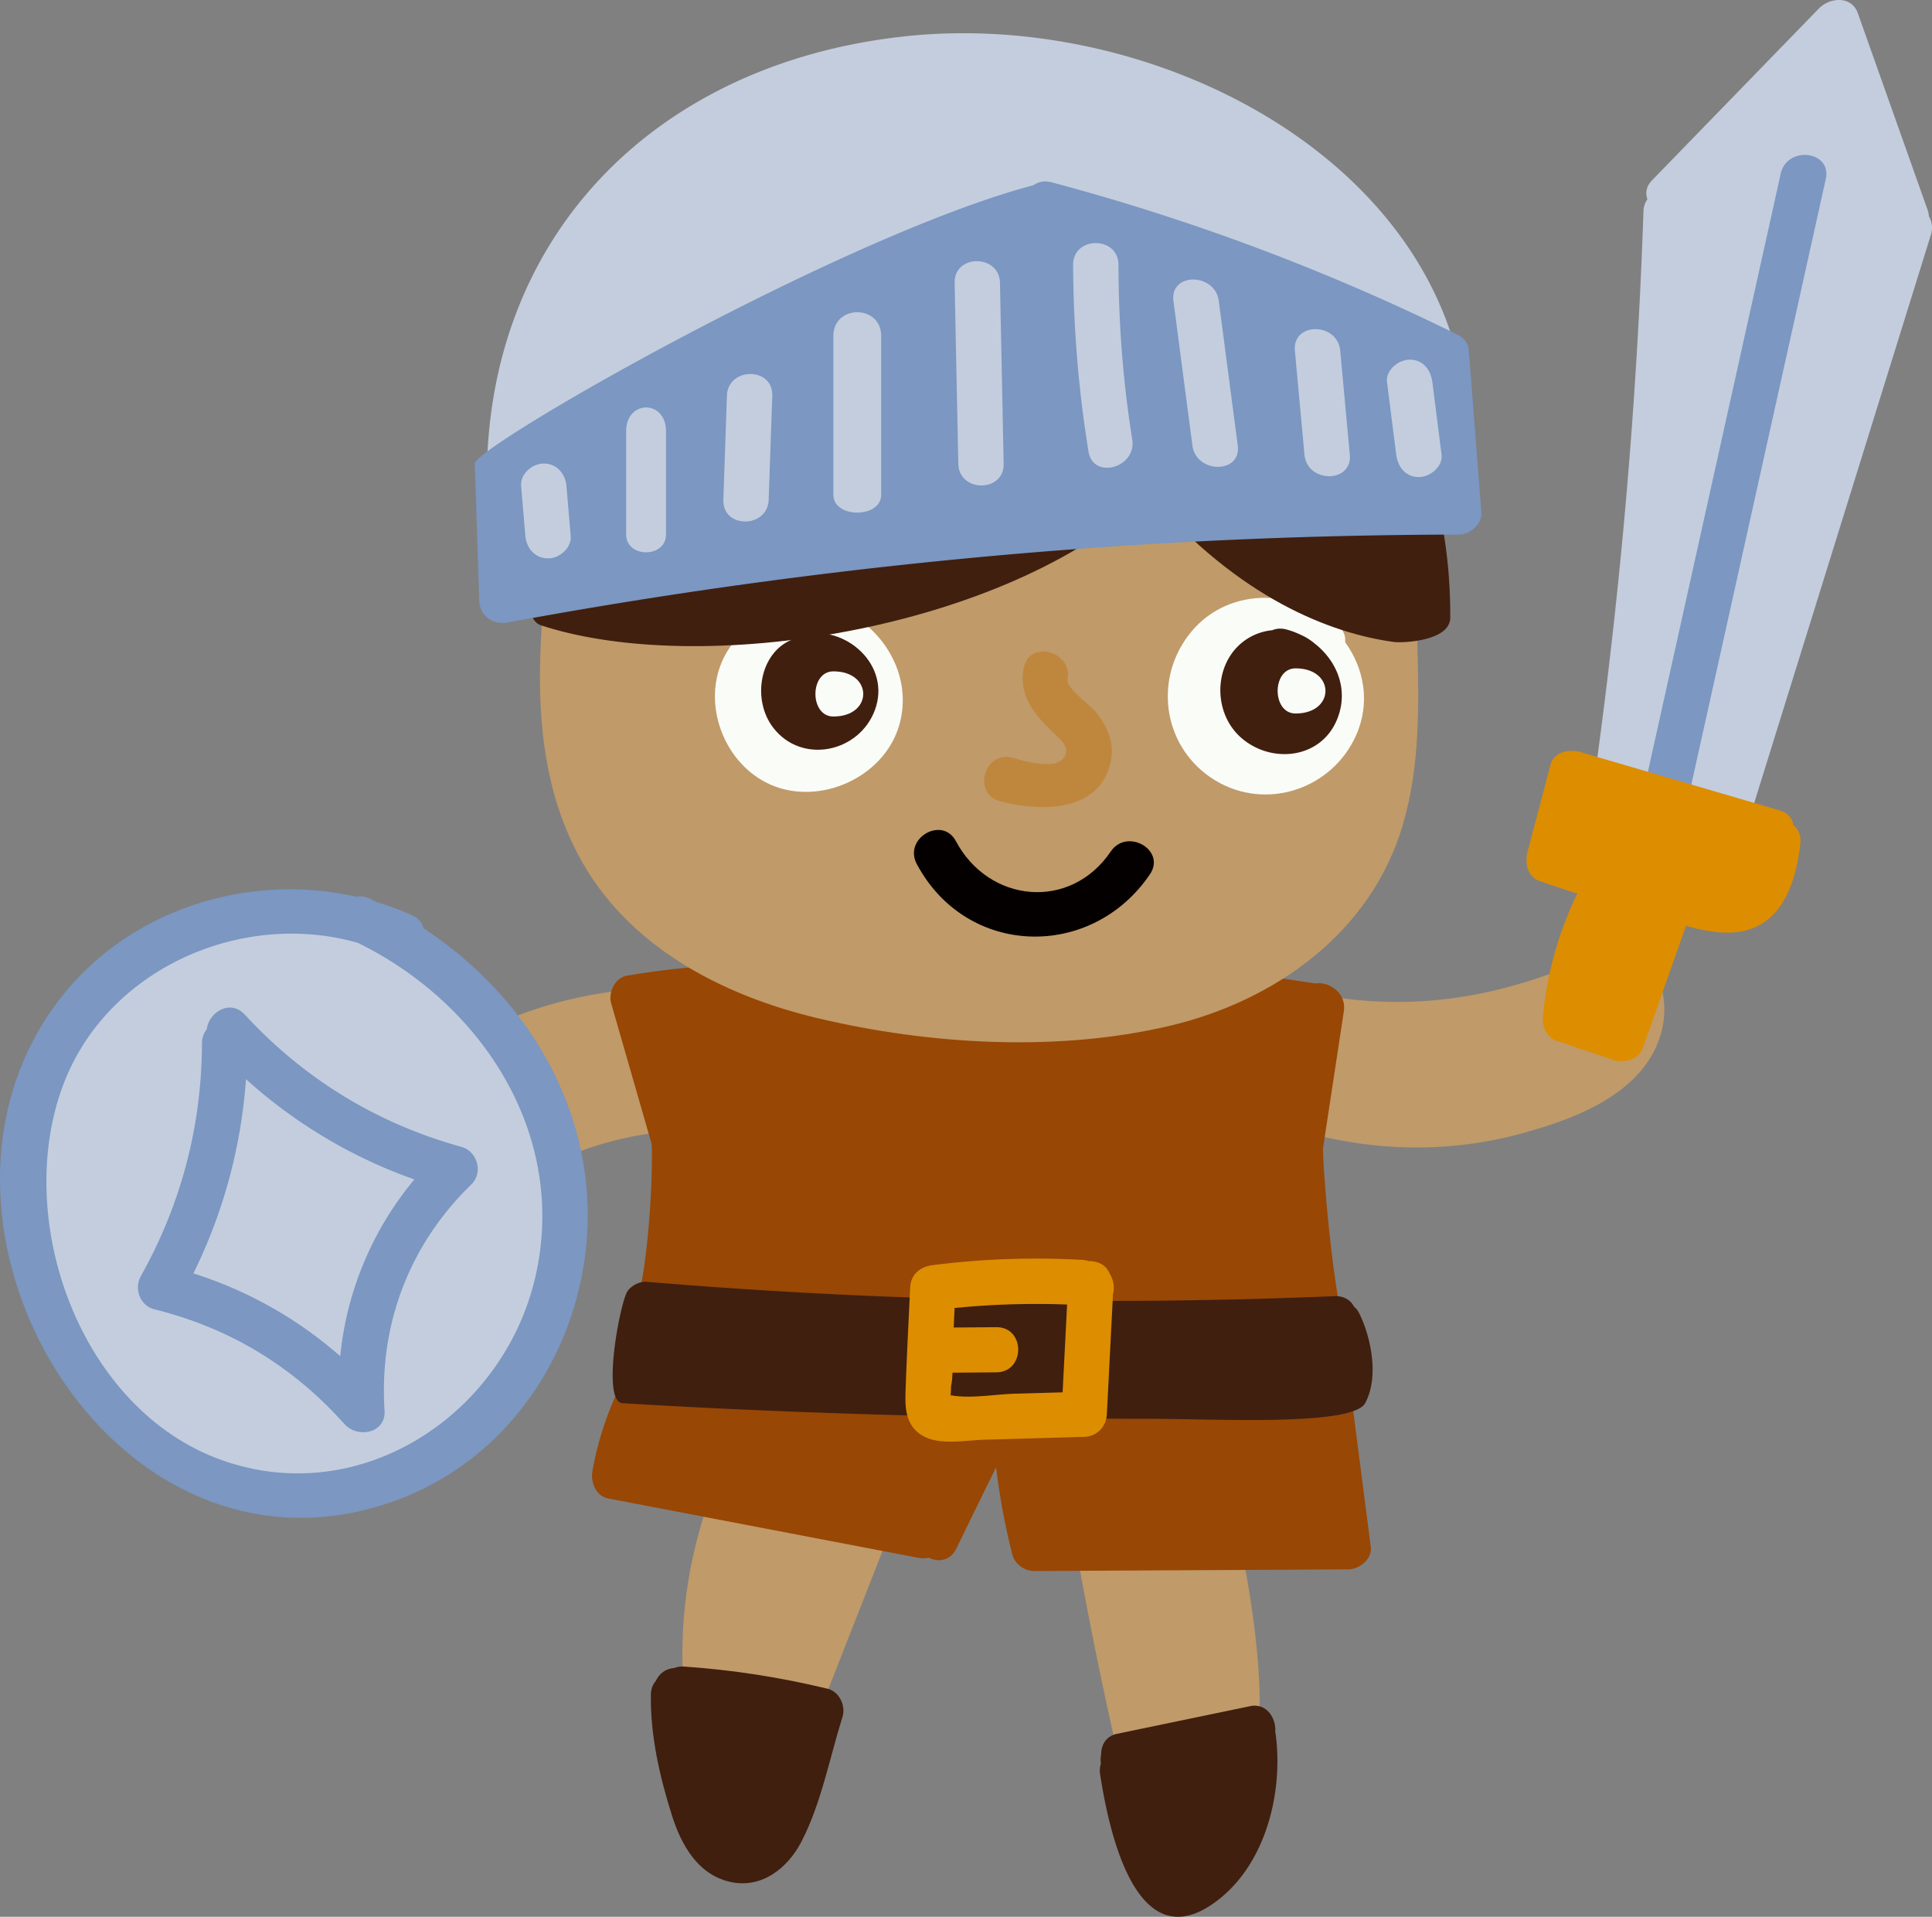 <svg xmlns="http://www.w3.org/2000/svg" width="116.249" height="115.306"><rect width="100%" height="100%" fill="#808080" stroke="none"/><g fill-rule="evenodd" stroke-miterlimit="10" data-paper-data="{&quot;isPaintingLayer&quot;:true}" style="mix-blend-mode:normal"><path fill="#c09a69" d="M74.662 92.906c1.427 7.532 2.46 15.672-3.059 21.86-.735.825-2.014.163-2.25-.73a258.154 258.154 0 0 1-4.35-19.47c-.067-.375.01-.689.168-.94.013-.544.334-1.037 1.054-1.107l6.823-.666c.723-.07 1.466.274 1.614 1.053" data-paper-data="{&quot;origPos&quot;:null}"/><path fill="#401f0f" d="M76.731 104.185c.004.023.012.041.016.065.511 3.646-.645 8.23-3.918 10.376-4.648 3.046-6.18-4.956-6.636-7.896a1.363 1.363 0 0 1 .049-.643 1.482 1.482 0 0 1 .014-.548c0-.56.285-1.1.952-1.239l8.014-1.664c.988-.205 1.576.726 1.509 1.55"/><path fill="#c09a69" d="m53.722 91.724-7.56 19.252c-.4 1.02-1.98 1.382-2.51.231-3.066-6.668-3.446-14.094-.965-21.012.01-.03.026-.052.038-.08-.286-.82.15-1.903 1.27-1.833 3.036.19 5.951.758 8.828 1.742.657.225 1.174 1 .9 1.7" data-paper-data="{&quot;origPos&quot;:null}"/><path fill="#401f0f" d="M48.21 110.81c-.823 1.572-2.372 2.811-4.25 2.402-1.976-.43-2.972-2.239-3.531-4.009-.741-2.349-1.3-4.783-1.266-7.254.005-.35.118-.624.295-.828.197-.424.585-.749 1.095-.774.17-.07.367-.11.597-.095 2.922.2 5.796.647 8.642 1.334.718.173 1.11 1.031.9 1.7-.767 2.44-1.292 5.252-2.482 7.524"/><path fill="#984705" d="M35.65 88.478a19.536 19.536 0 0 1 3.506-8.14c.528-.72 1.413-.71 2.007-.339a1.46 1.46 0 0 1 .556-.003 100.448 100.448 0 0 0 18.82 1.697c.393-.112.833-.006 1.178.25.01 0 .016-.003.024-.003l18.193-.095c1.025-.005 1.452.78 1.286 1.551.002.013.007-.043.008-.03.418 3.242.835 6.45 1.252 9.692.094.73-.69 1.345-1.357 1.35-6.296.035-12.593.063-18.89.1-.585.003-1.173-.42-1.32-.995a40.666 40.666 0 0 1-.977-5.25c-.8 1.632-1.6 3.265-2.398 4.9-.365.743-1.086.824-1.662.541-.2.047-.406.05-.607.01l-18.657-3.57c-.765-.146-1.087-.988-.962-1.666"/><path fill="#c09a69" d="m51.106 60.695.001-.01a.868.868 0 0 1-.015-.173c.026-.578.52-1.238 1.173-1.169.038.004.072.012.108.017.147-.067.318-.106.52-.099l14.08.495c.695.024 1.066.534 1.122 1.072.168.184.279.434.275.76-.051 4.89-3.83 9.04-8.883 8.946-5.037-.094-8.7-4.378-8.542-9.268.003-.2.058-.397.16-.57m-29.471 7.59c1.213-2.648 4.032-4.46 6.506-5.81 5.829-3.178 12.625-3.807 19.02-2.215.545.136.821.48.895.875.42.42.647 1.028.567 1.638.262 1.115 3.636 5.67-6.119 5.26-6.71-.282-12.136 2.956-17.285 7.168-.515.421-1.198.358-1.734.03-2.408-1.476-2.993-4.452-1.85-6.946m77.272-4.084c-1.723 2.204-4.758 3.274-7.368 3.987-6.149 1.68-12.634.766-18.248-2.132-.478-.247-.66-.628-.64-1.015a1.894 1.894 0 0 1-.166-1.654c.005-1.098-1.29-3.524-.36-4.062.096-.089 5.497.176 7.245.503 6.333 1.185 11.988-.08 17.733-2.875.574-.279 1.198-.07 1.625.356 1.918 1.91 1.801 4.816.179 6.892" data-paper-data="{&quot;origPos&quot;:null}"/><path fill="#984705" d="m39.191 68.75-2.415-8.387c-.19-.653.228-1.548.952-1.67 3.207-.546 6.414-.776 9.666-.644.398.017.704.17.921.395.256-.217.601-.3.928-.22l3.444.867c.202.05.361.141.49.254.376.131.674.448.689.97.094 3.45 3.459-.857 7.047-.772 3.712.087 5.533 4.303 5.525.685-.001-.464.277-1.034.78-1.15l2.714-.624c.406-.266.931-.308 1.28-.033a1.41 1.41 0 0 1 1.1-.283l6.826 1.02c.83-.127 1.89.568 1.72 1.685l-1.243 8.17c-.07.463.474 8.32 1.503 11.961.202.714-.249 1.46-1.024 1.51-13.678.87-27.394.287-40.951-1.718-.672-.1-.929-.626-.872-1.146-.13-.213-.174-.485-.07-.81.97-3.015 1.111-9.638.99-10.06"/><path fill="#c09a69" d="M33.607 26.808c.042-.696.508-1.11 1.041-1.25.092-.6.52-1.175 1.284-1.255 16.203-1.709 32.493-2.373 48.632-.74.243.024.392 2.338.567 2.45.702.143 1.303.753 1.04 1.636-2.139 7.193.365 14.843-1.78 22.027-1.915 6.421-7.637 10.522-13.988 12.028-6.749 1.6-14.457 1.146-21.182-.448-5.841-1.385-11.564-4.377-14.442-9.854-3.983-7.578-1.666-16.52-1.173-24.594" data-paper-data="{&quot;origPos&quot;:null}"/><path fill="#050000" d="M57.519 50.604c1.975 3.71 6.88 4.214 9.317.617.977-1.442 3.342-.083 2.357 1.371-3.51 5.18-11.034 5.01-14.03-.616-.823-1.544 1.532-2.919 2.356-1.372"/><path fill="#fafcf8" d="M43.571 39.524c1.067-2.096 3.35-3.147 5.574-2.974.266-.146.597-.19.984-.062 2.96.991 4.922 4.2 3.935 7.277-.972 3.027-4.732 4.702-7.65 3.458-2.85-1.214-4.254-4.928-2.843-7.7"/><path fill="#401f0f" d="M47.671 38.472c.159-.134.358-.24.61-.3 2.619-.612 5.36 1.853 4.361 4.543-.945 2.55-4.386 3.288-6.107 1.074-1.326-1.706-.812-4.558 1.136-5.317"/><path fill="#fafcf8" d="M50.144 40.386c2.397 0 2.397 2.717 0 2.717-1.439 0-1.439-2.717 0-2.717m21.351-2.15c2.205-2.933 6.363-2.907 9.007-.627.359.31.474.675.433 1.021 1.153 1.582 1.537 3.667.65 5.63-1.455 3.22-5.399 4.537-8.458 2.69-3.06-1.849-3.764-5.878-1.632-8.714"/><path fill="#401f0f" d="M75.203 38.335a3.37 3.37 0 0 1 1.347-.423c.244-.104.534-.132.862-.044.289.077.565.182.828.308.318.135.61.32.871.541 1.39 1.087 2.092 2.898 1.288 4.682-1.02 2.266-3.921 2.537-5.701.996-1.85-1.602-1.676-4.826.505-6.06"/><path fill="#fafcf8" d="M77.955 40.205c2.398 0 2.398 2.717 0 2.717-1.438 0-1.438-2.717 0-2.717"/><path fill="#401f0f" d="M31.41 35.64c3.524-12.398 5.023-21.974 28.347-22.484C80.597 12.7 87.299 24.9 87.264 37.147c-.004 1.444-2.92 1.538-3.39 1.473-3.866-.53-9.3-2.648-14.689-8.835-8.837 8.218-27.132 10.95-36.639 7.83-.304-.1-.459-.356-.553-.583-.458-.25-.768-.742-.583-1.393"/><path fill="#bf873d" d="M60.912 45.585c.706.185 2.883.885 3.223-.247.164-.545-.57-1.07-.903-1.403-1.092-1.085-1.942-2.14-1.629-3.765.331-1.715 2.962-.99 2.632.722-.093.482 1.346 1.525 1.633 1.865.714.845 1.2 1.867.978 2.997-.622 3.15-4.242 3.083-6.66 2.45-1.696-.443-.977-3.065.726-2.62" data-paper-data="{&quot;origPos&quot;:null}"/><path fill="#c3cddd" d="M99.127 11.99c-.136-.36-.083-.776.289-1.158L109.446.508c.65-.667 1.963-.779 2.34.284 1.4 3.946 2.8 7.891 4.198 11.836.048.133.068.26.078.385.182.31.25.693.118 1.12L105.35 48.95c-.072.23-.183.404-.318.536-.184.725-.91 1.352-1.825 1.02l-5.64-2.039a1.305 1.305 0 0 1-.544-.364c-.63-.123-1.172-.623-1.06-1.44a327.652 327.652 0 0 0 2.925-33.962c.01-.298.101-.53.238-.71"/><path fill="#7b97c2" d="M107.147 10.44c.376-1.69 3.089-1.379 2.71.33l-8.684 39.101c-.376 1.692-3.089 1.38-2.71-.329l8.685-39.1"/><path fill="#dd8d00" d="m91.914 51.233 1.39-5.255c.2-.76 1.155-.923 1.78-.74l11.983 3.508c.52.151.778.498.839.888.295.25.482.63.422 1.132-.295 2.493-1.21 5.2-4.156 5.333-.882.04-1.81-.153-2.724-.403l-2.59 7.324c-.256.724-1.112.963-1.781.74l-3.406-1.142c-.577-.193-.887-.854-.835-1.42a21.447 21.447 0 0 1 2.072-7.443c-.753-.242-1.504-.492-2.252-.748-.76-.262-.92-1.099-.742-1.774"/><path fill="#c3cddd" d="M10.024 56.606c6.104-3.567 13.91-1.806 17.819 3.662 4.236 3.85 6.805 9.347 6.215 15.26-.763 7.646-6.627 13.935-14.446 14.536-8.224.632-14.714-6.047-16.874-13.458-2.183-7.492.342-15.942 7.286-20"/><path fill="#7b97c2" d="M20.471 81.58a19.63 19.63 0 0 1 4.462-10.63A29.95 29.95 0 0 1 14.8 64.916a31.373 31.373 0 0 1-3.165 11.687 24.64 24.64 0 0 1 8.836 4.98M8.476 76.767c2.436-4.363 3.655-9.02 3.678-14.014.002-.347.114-.623.288-.832.109-1.016 1.405-1.844 2.293-.88 3.56 3.857 7.945 6.547 13.017 7.946.98.27 1.34 1.553.601 2.27-3.733 3.631-5.546 8.413-5.215 13.592.09 1.425-1.708 1.681-2.435.785-.013-.014-.027-.022-.04-.037-3.087-3.435-6.876-5.72-11.371-6.834-.873-.216-1.234-1.248-.816-1.996"/><path fill="#7b97c2" d="M13.31 87.823c8.362 3.004 16.975-2.714 18.896-10.979 1.98-8.517-3.153-16.44-10.67-20.125-6.985-2.003-15.08 1.546-17.721 8.51-3.074 8.106.967 19.531 9.495 22.594M3.487 60.24c4.155-5.51 11.371-7.776 17.928-6.305.253-.04.525-.012.805.113.147.066.288.142.432.21.728.22 1.445.485 2.144.8.404.183.616.47.684.782 5.619 3.67 9.602 9.68 9.869 16.53.303 7.794-4.23 15.34-11.734 17.967C6.667 96.27-6.571 73.572 3.487 60.24"/><path fill="#401f0f" d="M37.699 77.781c.182-.397.766-.71 1.205-.673a331.234 331.234 0 0 0 41.392.864c.589-.024.98.253 1.182.637.096.088.193.184.263.315.597 1.107 1.344 3.725.402 5.482-.753 1.402-9.072.946-12.714.944-10.038-.006-21.705-.308-31.97-.94-1.232-.076-.245-5.574.24-6.629"/><path fill="#dd8d00" d="M57.29 83.946c1.164.195 2.601-.074 3.783-.108l2.864-.08.271-5.283a49.609 49.609 0 0 0-6.77.21l-.053 1.173 2.563-.02c1.756-.016 1.758 2.701 0 2.716l-2.637.022c-.01.283-.03.56-.083.795l-.026.567.088.008m-2.791-.575c.068-1.97.176-3.94.265-5.909.036-.804.601-1.262 1.364-1.358a49.672 49.672 0 0 1 9.01-.314c.137.007.26.036.376.073.485-.013.976.19 1.208.65l.136.273c.176.35.21.771.095 1.14 0 .033.01.062.007.098l-.361 7.054c-.039.75-.595 1.337-1.365 1.358l-6.053.173c-1.179.034-2.863.406-3.887-.387-.913-.708-.832-1.82-.795-2.85"/><path fill="#c3cddd" d="M54.463 2.184C69.296.591 86.461 9.392 88.189 24.054c.5 4.237-3.137 1.178-3.797 1.12a142.02 142.02 0 0 0-53.262 5.374c-.914.274-1.826-.473-1.836-1.392-.161-14.947 10.16-25.36 25.17-26.972"/><path fill="#7b97c2" d="M62.183 11.141c.283-.2.654-.29 1.092-.174a132.12 132.12 0 0 1 24.414 9.16c.518.254.712.68.689 1.107.006.041.018.08.022.124l.734 9.443c.056.733-.672 1.357-1.365 1.358a317.279 317.279 0 0 0-57.205 5.286c-.884.164-1.697-.372-1.727-1.31l-.272-8.245c-.033-1.002 22.036-13.685 33.618-16.749"/><path fill="#c3cddd" d="M84.822 21.635c.814 0 1.271.627 1.365 1.358l.552 4.347c.092.73-.694 1.358-1.365 1.358-.814 0-1.271-.627-1.364-1.358l-.553-4.347c-.092-.729.694-1.358 1.365-1.358m-4.18-.535.576 6.247c.16 1.74-2.57 1.73-2.729 0l-.576-6.246c-.16-1.74 2.57-1.73 2.729 0m-7.307-2.995 1.14 8.688c.228 1.728-2.504 1.712-2.729 0l-1.14-8.688c-.227-1.728 2.504-1.712 2.729 0m-6.036-2.172c.008 3.524.27 7.02.828 10.5.273 1.711-2.356 2.447-2.633.722a71.764 71.764 0 0 1-.924-11.222c-.003-1.748 2.725-1.75 2.73 0m-7.131 1.088.222 10.87c.036 1.748-2.693 1.748-2.73 0l-.221-10.87c-.036-1.749 2.693-1.748 2.729 0m-7.148 3.194v9.547c0 1.432-2.877 1.432-2.877 0v-9.547c0-1.91 2.877-1.91 2.877 0m-9.283 3.594c.06-1.744 2.79-1.752 2.73 0l-.216 6.25c-.06 1.744-2.788 1.752-2.728 0zm-3.664 2.134v6.206c0 1.432-2.397 1.432-2.397 0v-6.206c0-1.909 2.397-1.909 2.397 0m-7.355 1.94c.79 0 1.302.624 1.365 1.358l.256 2.99c.062.732-.672 1.358-1.365 1.358-.79 0-1.302-.624-1.365-1.358l-.255-2.99c-.063-.732.672-1.358 1.364-1.358"/></g></svg>